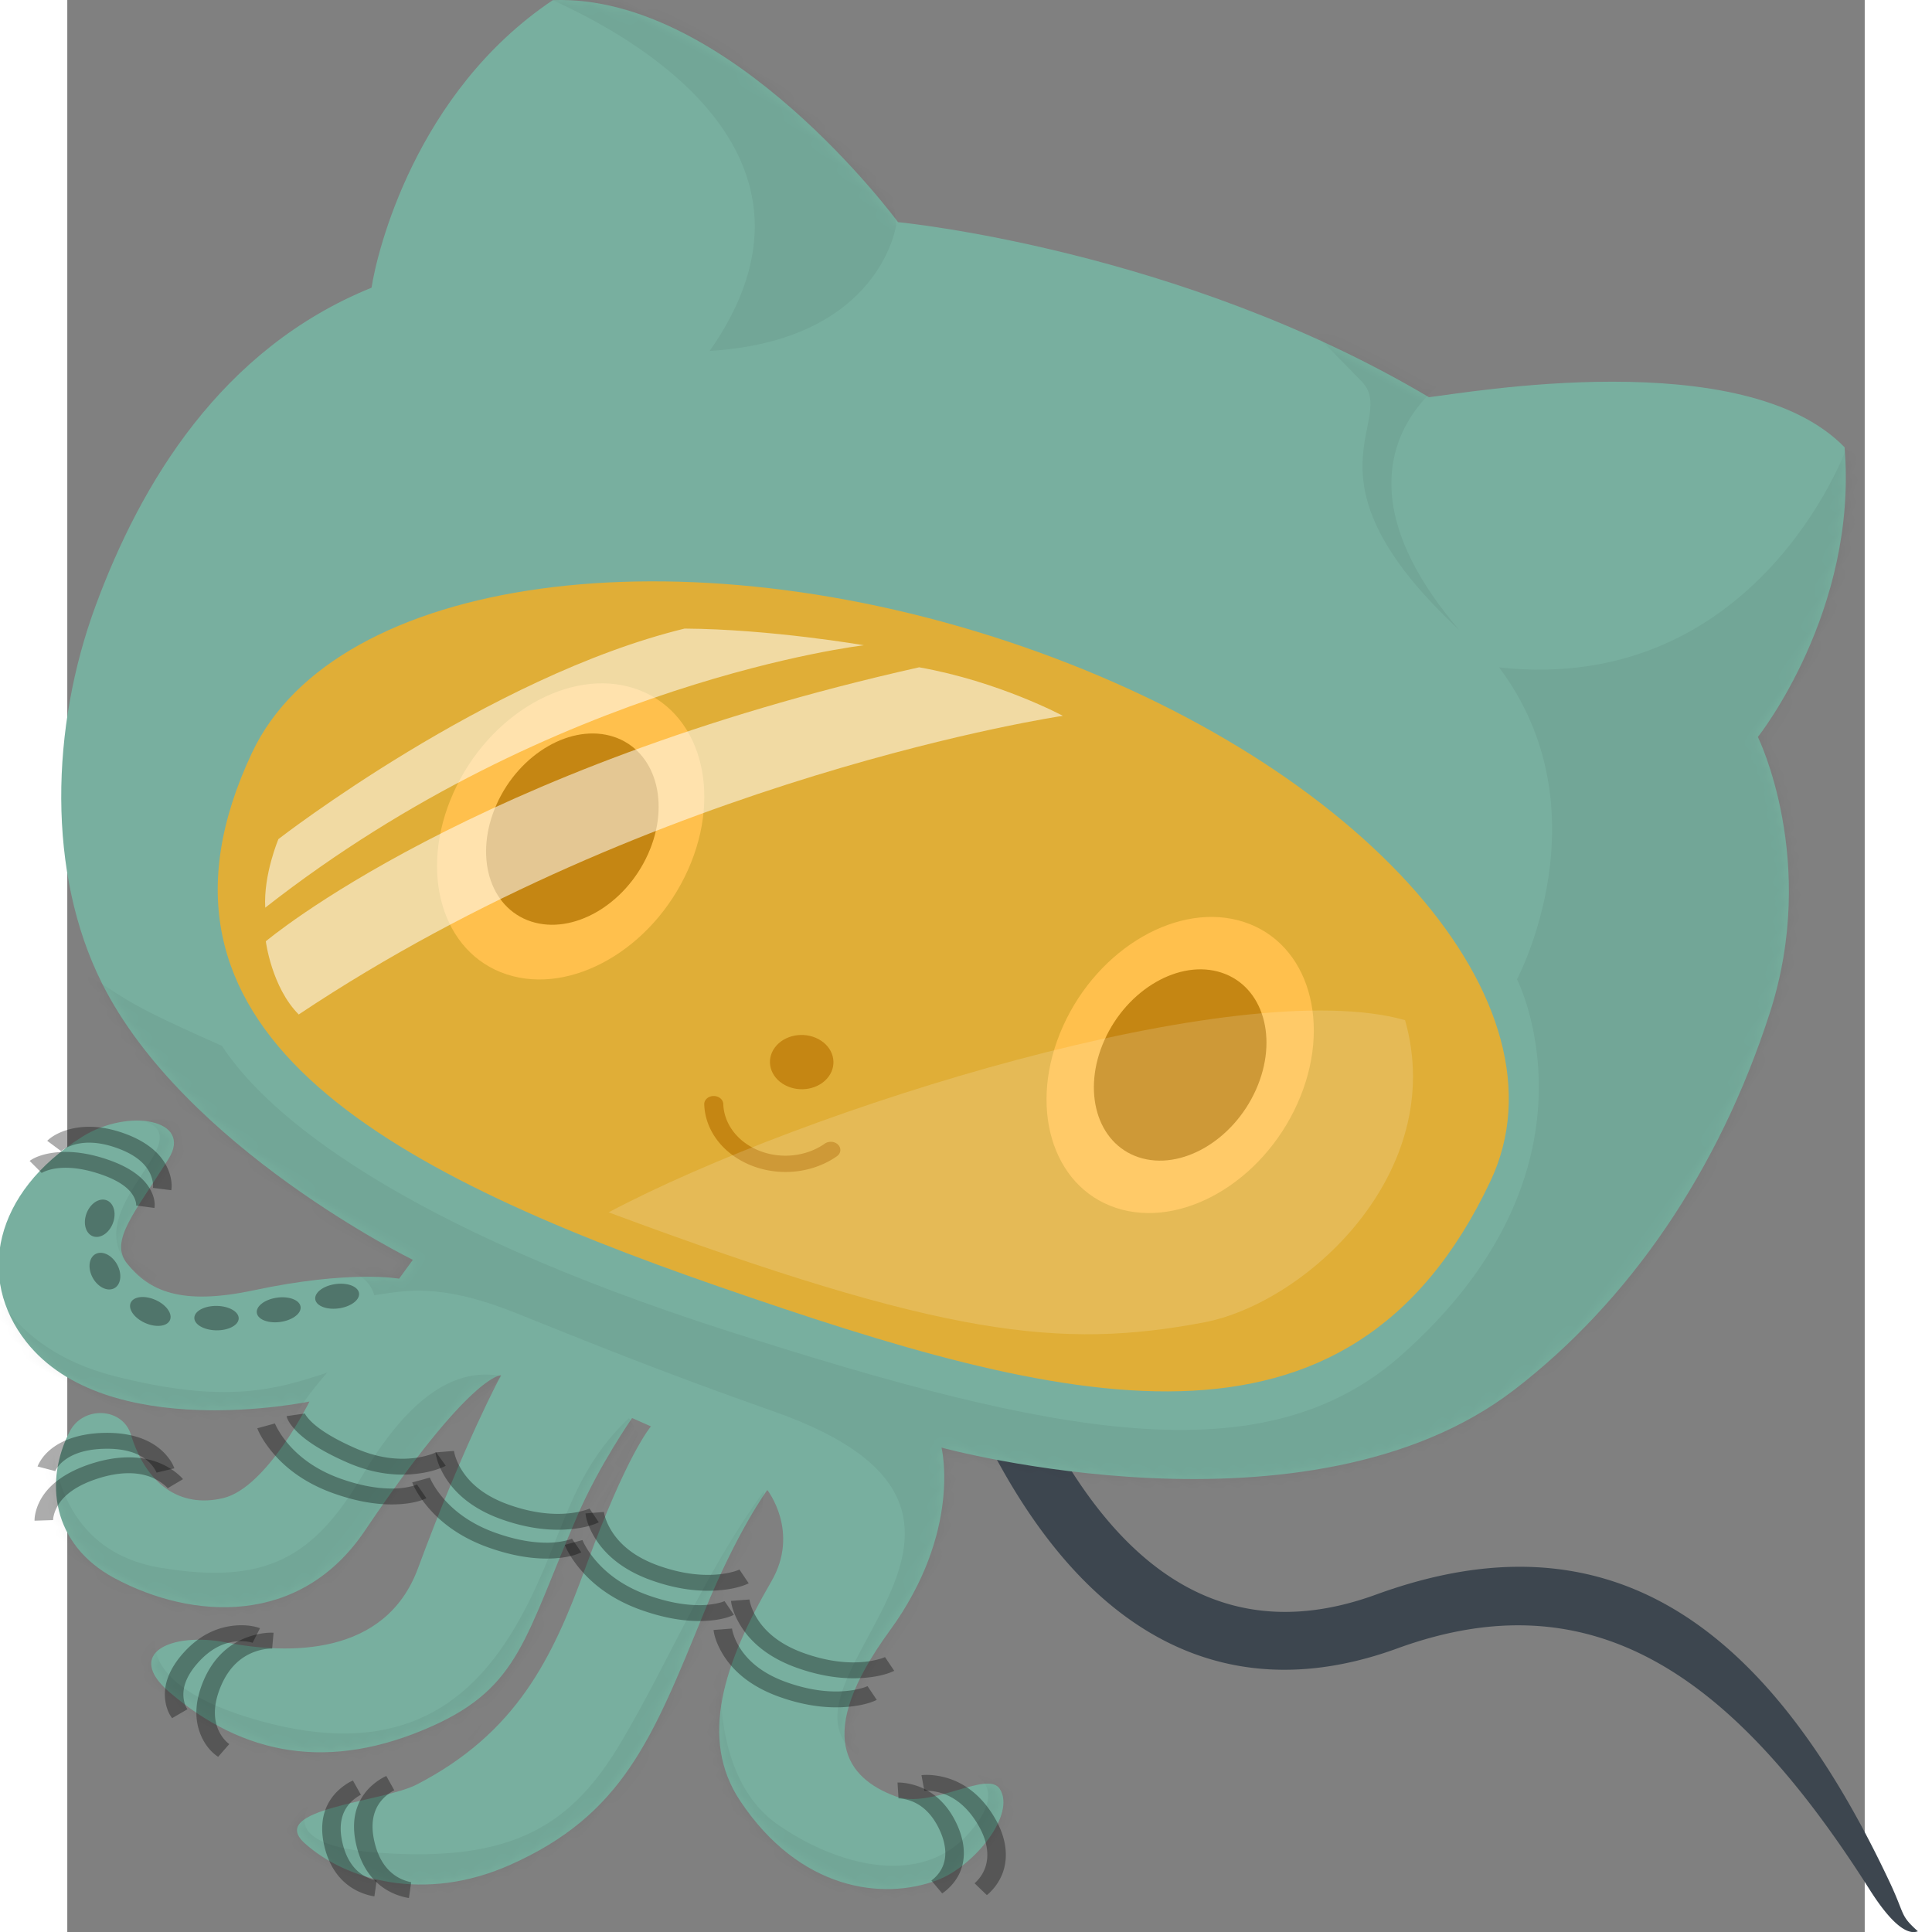 <?xml version="1.0" encoding="UTF-8"?>
<svg width="150" height="150" version="1.1" viewBox="0 0 140.25 150.75" xmlns="http://www.w3.org/2000/svg" xmlns:cc="http://creativecommons.org/ns#" xmlns:dc="http://purl.org/dc/elements/1.1/" xmlns:rdf="http://www.w3.org/1999/02/22-rdf-syntax-ns#" xmlns:xlink="http://www.w3.org/1999/xlink">
 <rect x="0" y="0" width="140.25" height="150.75" fill="#808080" stroke="none"/>
 <defs>
  <path id="a" d="m3.572 20.595c-4.858 13.383 0.535 27.963 1.975 31.11-7.354 11.475-6.092 25.84-3.046 37.662s10.137 23.746 19.506 30.262c14.043 9.767 35.542 8.926 35.542 8.926v2.123s-3.848 1.4-9.487 7.234c-4.286 4.434-7.24 4.563-10.116 3.321-2.414-1.042-2.037-4.44-2.43-10.276-0.286-4.234-5.355-2.402-7.092 1.95-3.35 8.388-0.162 16.054 6.47 19.015 10.746 4.797 22.655-7.428 22.655-7.428s1.412 8.811-1.1 11.553c-2.487 2.715-6.065 2.19-9.592-1.136-1.966-1.854-4.783-0.292-4.407 2.377 0.715 5.091 4.445 9.938 10.53 9.938 7.479 0 15.306-4.102 14.937-14.676-0.607-17.366 1.578-18.477 1.578-18.477s0.833 6.869 4.005 19.226c2.196 8.55-4.629 12.59-9.599 14.315-4.2 1.457-6.557 5.28-1.307 6.47 8.236 1.869 15.048-0.43 19.871-8.653 4.093-6.975 1.9-11.284-0.587-23.327-1.035-5.015-1.14-10.242-1.14-10.242l1.727-0.14s-0.282 3.285 2.595 14.221c2.33 8.858 3.573 16.398-0.71 24.876-1.494 2.958-9.24 8.487-4.786 9.62 4.693 1.194 11.293-0.345 15.305-7.142 5.263-8.916 3.516-16.295 0.683-28.803-1.85-8.17-1.807-12.665-1.807-12.665s4.39 1.962 4.899 7.217c0.843 8.687 2.914 15.865 8.927 19.105 8.652 4.662 14.926 1.901 17.66-2.104 1.894-2.777 2.134-8.775-0.272-10.104-1.824-1.008-3.691 4.642-6.875 5.12-4.22 0.631-8.746-1.283-8.746-13.15 0-11.174-5.666-17.056-5.666-17.056s30.515-7.755 36.772-29.505c3.474-12.074 3.105-26.533-1.355-41.528-4.29-14.424-14.773-21.8-14.773-21.8s0.577-14.52-8.636-27.186c-12.26-4.049-29.032 12.058-31.33 13.944-24.817-1.18-45.636 8.827-45.636 8.827s-23.206-11.215-35.142-3.014z"/>
  <mask id="b" fill="#ffffff">
   <use width="100%" height="100%" xlink:href="#a"/>
  </mask>
 </defs>
 <g transform="matrix(.955 0 0 .818 -5.985 -.17)">
  <path d="m157.47 184.43c-1.49-1.558-1.015-1.484-2.306-4.688-10.16-25.215-23.277-35.379-41.953-27.434-14.545 6.188-24.871-5.217-31.855-29.746-2.44-8.572-4.251-18.089-5.519-27.821a186.5 210.28 0 0 1-1.06-9.652 133.31 150.31 0 0 1-0.22-2.72 59.137 66.677 0 0 1-0.063-0.942l-0.158-2.741-4.864 0.357 0.159 2.742c0.031 0.488 0.048 0.741 0.069 1.03 0.058 0.818 0.134 1.762 0.227 2.821 0.266 3.015 0.625 6.347 1.089 9.905 1.304 10.008 3.168 19.808 5.7 28.702 3.412 11.984 7.786 21.419 13.335 27.547 6.841 7.556 15.239 9.763 24.881 5.66 16.027-6.818 27.477 2.54 38.614 23.037 1.791 3.296 3.085 4.334 3.924 3.943z" fill="#3d464f" stroke-width=".863"/>
  <use transform="rotate(32,60.281,84.281)" width="100%" height="100%" fill="#78af9f" fill-rule="evenodd" xlink:href="#a"/>
  <g>
   <path transform="rotate(32,60.281,84.281)" d="m37.318 127.79s-4.153-0.871-5.242 1.163c5.155-0.845-1.4 12.464 8.517 12.792 0.436-5.279-3.275-13.954-3.275-13.954zm19.999 13.588c-0.308 3.58 0 5.762 0 5.762l-5.317 4.334-12.72 3.152-9.022-1.414-2.058-5.574s5.33 5.778 14.51 3.255c9.18-2.524 11.945-5.935 14.607-9.515zm12.264-7.265c-0.43 5.497 0 11.248 0 11.248l0.7 4.322 0.27 6.832-4.876 8.352-10.132 4.062-16.425-2.214 2.758-7.791s5.357 8.645 13.667 5.497 10.179-7.53 9.41-16.224 1.096-12.841 4.628-14.084zm10.944-2.11c0.64 0.342 1.426 0.901 1.426 0.901l3.403 19.748 0.566 12.079-6.559 7.174-11.153 6.437-13.029-3.858 3.342-5.14s0.585 5.888 11.688 3.14c11.103-2.747 13.77-9.828 13-18.522-0.768-8.694-4.09-14.295-2.684-21.959zm13.05 0.074c1.238 2.367 2.784 5.973 2.784 5.973l6.644 36.23-21.14 12.397-11.361-7.257 8.011-6.018s-3.536 9.76 6.504 4.667c10.041-5.093 12.11-10.783 11.342-19.477s-2.783-17.356-2.783-26.515zm5.557 15.385 7.907 29.832 31.766-19.835-10.987-20.403-7.02 9.1s4.798-2.085 4.275 4.588c-0.524 6.672-7.53 8.452-13.67 7.7-7.395-0.906-12.271-10.982-12.271-10.982zm16.752-146.5 25.496-2.92 11.426 115.86s-27.937 12.425-39.406 35.475c-10.533-1.693 2.506-28.551-23.165-24.184-10.154 1.727-16.47 2.424-22.845 3.205-7.043 0.862-8.907 3.115-10.731 4.696-1.527-1.581-3.852-0.768-3.852-0.768s-29.09-6.521-37.695-12.816c11.037 0 6.77 0.961 18.394 0 6.702 3.711 21.6 6.832 49.471 1.167 27.87-5.665 44.478-11.34 47.869-27.14 5.238-24.409-10.973-35.48-10.973-35.48s-2.278-17.5-17.006-24.454c19.256-8.88 13.017-32.64 13.017-32.64zm-115.67 20.032 24.09-15.738 14.423 18.657s4.783 10.01-6.555 18.268c-0.491-26.944-31.958-21.187-31.958-21.187zm85.018-10.06s-6.903 13.415 12.984 21.369c-19.218-5.269-14.758-14.356-19.317-15.878-5.517-1.843-11.237-3.366-11.898-5.491 9.12-3.705 18.23 0 18.23 0z" fill-rule="evenodd" mask="url(#b)" opacity=".224"/>
   <g>
    <path d="m36.358 138.75c0.04 0.458 0.213 1.169 0.606 2.007 0.859 1.83 2.398 3.383 4.771 4.37 1.8 0.751 3.47 1.052 4.989 0.993 1.398-0.053 2.402-0.375 2.969-0.702l-0.756-1.312a3.118 3.118 0 0 1-0.53 0.212c-0.491 0.158-1.073 0.264-1.741 0.289-1.299 0.05-2.752-0.212-4.349-0.878-2.013-0.838-3.279-2.115-3.984-3.617a5.892 5.892 0 0 1-0.396-1.11 3.13 3.13 0 0 1-0.074-0.392z" opacity=".327"/>
    <path d="m24.188 135.29c0.046 0.279 0.223 0.682 0.594 1.176 0.783 1.038 2.188 2.139 4.38 3.256 1.892 0.963 3.71 1.281 5.393 1.099 1.216-0.131 2.116-0.476 2.635-0.796l-0.793-1.289a3.288 3.288 0 0 1-0.486 0.223 6.058 6.058 0 0 1-1.518 0.357c-1.395 0.151-2.918-0.115-4.545-0.944-2-1.019-3.225-1.979-3.858-2.818-0.227-0.302-0.304-0.479-0.31-0.515zm24.417 9.281c0.041 0.457 0.214 1.168 0.607 2.006 0.859 1.83 2.398 3.383 4.771 4.371 1.8 0.75 3.47 1.051 4.989 0.993 1.398-0.053 2.402-0.376 2.97-0.703l-0.756-1.312a3.118 3.118 0 0 1-0.53 0.212c-0.491 0.158-1.073 0.264-1.741 0.29-1.298 0.049-2.752-0.212-4.349-0.878-2.013-0.838-3.279-2.116-3.984-3.617a5.892 5.892 0 0 1-0.396-1.11 3.13 3.13 0 0 1-0.074-0.391zm11.891 8.346c0.041 0.459 0.213 1.169 0.607 2.008 0.858 1.83 2.397 3.382 4.771 4.371 1.799 0.749 3.47 1.051 4.989 0.993 1.397-0.054 2.402-0.376 2.969-0.704l-0.755-1.311a3.118 3.118 0 0 1-0.53 0.211c-0.491 0.158-1.073 0.264-1.74 0.29-1.3 0.05-2.753-0.212-4.35-0.877-2.012-0.837-3.279-2.116-3.984-3.617a5.892 5.892 0 0 1-0.395-1.11 3.13 3.13 0 0 1-0.075-0.391z" opacity=".327"/>
    <path d="m59.07 155.69c0.041 0.459 0.213 1.169 0.607 2.008 0.858 1.83 2.397 3.382 4.771 4.371 1.799 0.749 3.47 1.051 4.989 0.993 1.397-0.054 2.402-0.376 2.969-0.704l-0.755-1.311a3.118 3.118 0 0 1-0.53 0.211c-0.49 0.158-1.073 0.264-1.741 0.291-1.299 0.049-2.752-0.213-4.349-0.878-2.012-0.837-3.279-2.115-3.984-3.617a5.892 5.892 0 0 1-0.395-1.11 3.13 3.13 0 0 1-0.074-0.391l-1.508 0.138zm18.678 25.126c0.085-0.06 0.205-0.162 0.349-0.306 1.118-1.114 1.742-2.789 1.256-4.99a8.315 8.315 0 0 0-0.337-1.131c-0.937-2.498-2.483-3.745-4.171-4.077-0.322-0.063-0.577-0.077-0.744-0.069l0.081 1.513c0.049-3e-3 0.179 4e-3 0.37 0.042 1.187 0.232 2.3 1.131 3.048 3.124 0.119 0.319 0.211 0.627 0.276 0.924 0.363 1.651-0.071 2.818-0.846 3.592-0.084 0.083-0.141 0.132-0.162 0.146l0.881 1.231zm-45.415-11.197c-0.152 0.073-0.374 0.208-0.636 0.416-1.519 1.204-2.372 3.192-1.845 6.016 0.549 2.952 2.061 4.528 3.833 5.084 0.215 0.068 0.385 0.104 0.498 0.118l0.183-1.504c-0.025-4e-3 -0.105-0.02-0.226-0.059-1.26-0.395-2.358-1.539-2.8-3.918-0.418-2.242 0.2-3.68 1.298-4.551 0.168-0.133 0.295-0.211 0.349-0.237z" opacity=".327"/>
    <path d="m29.605 170.05a3.404 3.404 0 0 0-0.607 0.396c-1.443 1.145-2.255 3.034-1.756 5.712 0.522 2.8 1.957 4.296 3.642 4.825 0.205 0.064 0.368 0.099 0.477 0.112l0.183-1.504a1.483 1.483 0 0 1-0.205-0.053c-1.173-0.368-2.194-1.433-2.61-3.659-0.39-2.097 0.185-3.436 1.208-4.247 0.155-0.124 0.272-0.194 0.321-0.218zm-6.482-14.095c-0.41-0.031-1.036 0.028-1.775 0.285-1.713 0.594-3.14 1.991-3.981 4.375-0.615 1.743-0.695 3.28-0.344 4.603 0.345 1.296 0.996 2.137 1.57 2.569l0.91-1.212a2.246 2.246 0 0 1-0.356-0.382 3.819 3.819 0 0 1-0.662-1.366c-0.272-1.022-0.208-2.249 0.308-3.711 0.686-1.945 1.767-3.003 3.05-3.448 0.307-0.106 0.602-0.167 0.871-0.192 0.153-0.014 0.254-0.014 0.291-0.011l0.117-1.51z" opacity=".327"/>
    <path d="m22.015 155.52c-0.525-0.226-1.349-0.379-2.365-0.211-1.354 0.223-2.653 0.999-3.793 2.439-1.308 1.65-1.766 3.258-1.577 4.723 0.096 0.747 0.33 1.299 0.553 1.629l1.254-0.85c-0.1-0.147-0.243-0.485-0.306-0.974-0.136-1.056 0.206-2.256 1.262-3.588 0.909-1.147 1.873-1.723 2.852-1.885 0.408-0.067 0.79-0.057 1.136 6e-3 0.197 0.037 0.33 0.079 0.38 0.101zm-6.292-14.217a3.41 3.41 0 0 0-0.354-0.415c-1.308-1.342-3.295-2.068-5.936-1.434-0.327 0.079-0.662 0.178-1.002 0.3-2.897 1.032-4.349 2.783-4.75 4.708-0.073 0.349-0.094 0.625-0.087 0.803l1.513-0.057a2.144 2.144 0 0 1 0.055-0.439c0.297-1.421 1.39-2.74 3.776-3.59 0.289-0.104 0.572-0.187 0.846-0.254 2.081-0.499 3.542 0.035 4.5 1.019 0.107 0.109 0.171 0.188 0.193 0.22l1.245-0.861z" opacity=".327"/>
    <path d="m15.016 140.27a3.683 3.683 0 0 0-0.42-0.903c-0.935-1.508-2.623-2.508-5.18-2.481-0.63 7e-3 -1.213 0.071-1.752 0.19-2.018 0.444-3.198 1.55-3.736 2.779-0.044 0.101-0.073 0.181-0.09 0.238l1.447 0.44 0.029-0.071a2.834 2.834 45 0 1 0.67-0.913c0.488-0.456 1.143-0.804 2.005-0.993 0.434-0.095 0.914-0.148 1.442-0.154 2.008-0.021 3.213 0.693 3.879 1.766 0.147 0.24 0.225 0.426 0.25 0.512zm-1.629-24.837c0.052-0.331 0.023-0.82-0.187-1.402-0.467-1.296-1.648-2.434-3.7-3.239-1.461-0.573-2.766-0.778-3.911-0.682-1.167 0.097-1.965 0.464-2.398 0.837l0.986 1.149c0.028-0.025 0.13-0.092 0.309-0.174 0.327-0.152 0.736-0.262 1.227-0.304 0.908-0.076 1.982 0.093 3.233 0.584 1.662 0.652 2.517 1.475 2.83 2.343 0.116 0.322 0.129 0.559 0.115 0.654z" opacity=".327"/>
    <path d="m14.764 113.74c0.06-0.401 0.04-1.011-0.178-1.733-0.451-1.496-1.587-2.784-3.56-3.64-1.6-0.692-3.032-0.828-4.274-0.523-1.042 0.257-1.744 0.746-2.124 1.184l1.144 0.991a1.8 1.8 0 0 1 0.29-0.238 3.15 3.15 0 0 1 1.051-0.466c0.914-0.225 2.009-0.12 3.311 0.444 1.563 0.676 2.391 1.616 2.715 2.687 0.085 0.287 0.127 0.561 0.135 0.81 0.005 0.14-0.002 0.233-0.006 0.264zm66.635 67.241c0.057-0.05 0.139-0.132 0.24-0.246 0.933-1.063 1.518-2.592 1.244-4.539-0.117-0.824-0.39-1.682-0.834-2.571-1.299-2.599-3.097-3.832-4.98-4.073-0.443-0.057-0.791-0.046-1.012-0.01l0.238 1.495c0.087-0.014 0.291-0.021 0.581 0.016 1.393 0.178 2.751 1.11 3.821 3.251 0.372 0.744 0.596 1.445 0.689 2.105 0.206 1.463-0.219 2.571-0.883 3.327-0.057 0.066-0.096 0.104-0.107 0.115zm-46.949-39.365c0.134 0.42 0.433 1.082 0.944 1.868 1.174 1.805 2.898 3.344 5.272 4.332 1.734 0.723 3.304 1.053 4.7 1.062 1.391 8e-3 2.363-0.278 2.9-0.593l-0.766-1.305a2.417 2.417 0 0 1-0.463 0.174 5.78 5.78 0 0 1-1.661 0.209c-1.196-7e-3 -2.571-0.297-4.128-0.945-2.073-0.864-3.569-2.197-4.585-3.761a8.358 8.358 0 0 1-0.61-1.105c-0.089-0.197-0.142-0.335-0.162-0.397l-1.443 0.46z" opacity=".327"/>
    <path d="m21.791 136.45c0.134 0.42 0.433 1.082 0.944 1.868 1.173 1.806 2.898 3.344 5.271 4.333 1.734 0.723 3.304 1.053 4.7 1.062 1.391 8e-3 2.363-0.278 2.901-0.594l-0.766-1.304a2.417 2.417 0 0 1-0.462 0.173 5.78 5.78 0 0 1-1.661 0.209c-1.196-7e-3 -2.572-0.296-4.128-0.944-2.073-0.864-3.568-2.198-4.585-3.761a8.358 8.358 0 0 1-0.61-1.105c-0.089-0.197-0.141-0.336-0.162-0.398l-1.443 0.46zm25.126 11.121c0.134 0.42 0.433 1.082 0.945 1.869 1.172 1.806 2.898 3.344 5.271 4.333 1.734 0.723 3.303 1.052 4.699 1.062 1.391 8e-3 2.363-0.278 2.901-0.594l-0.766-1.304a2.417 2.417 0 0 1-0.462 0.173 5.78 5.78 0 0 1-1.661 0.21c-1.198-8e-3 -2.573-0.296-4.129-0.945-2.073-0.864-3.568-2.198-4.585-3.761a8.358 8.358 0 0 1-0.61-1.105c-0.089-0.197-0.141-0.336-0.162-0.398l-1.443 0.46z" opacity=".327"/>
   </g>
   <g fill-rule="evenodd">
    <ellipse transform="rotate(32)" cx="77.47" cy="99.349" rx="1.813" ry="1.165" opacity=".332"/>
    <ellipse transform="rotate(70)" cx="117.33" cy="32.763" rx="1.813" ry="1.165" opacity=".332"/>
    <ellipse transform="rotate(104)" cx="110.8" cy="-36.816" rx="1.813" ry="1.165" opacity=".332"/>
    <ellipse transform="rotate(1)" cx="20.655" cy="125.6" rx="1.813" ry="1.165" opacity=".332"/>
    <ellipse transform="rotate(-11)" cx="-.771" cy="127.34" rx="1.813" ry="1.165" opacity=".332"/>
    <ellipse transform="rotate(-11)" cx="4.163" cy="126.98" rx="1.813" ry="1.165" opacity=".332"/>
   </g>
  </g>
  <g fill-rule="evenodd">
   <ellipse transform="rotate(21)" cx="127.22" cy="60.203" rx="10.263" ry="14.603" fill="#fff"/>
   <ellipse transform="rotate(21)" cx="127.22" cy="60.203" rx="6.626" ry="9.434"/>
   <ellipse transform="rotate(21)" cx="72.744" cy="57.249" rx="10.263" ry="14.603" fill="#fff"/>
  </g>
  <g>
   <ellipse transform="rotate(21)" cx="72.794" cy="56.995" rx="6.626" ry="9.434" fill-rule="evenodd"/>
   <ellipse transform="rotate(32)" cx="110" cy="50.975" rx="2.598" ry="2.585" fill-rule="evenodd"/>
   <path d="m58.309 105.55a6.628 6.628 0 0 0 3.122 5.439 6.625 6.625 0 0 0 7.718-0.489 0.774 0.774 0 0 0 0.102-1.093 0.78 0.78 0 0 0-1.096-0.107 5.067 5.067 0 0 1-5.903 0.374 5.067 5.067 0 0 1-2.387-4.16 0.782 0.782 0 0 0-0.8-0.758 0.773 0.773 0 0 0-0.756 0.795z"/>
  </g>
  <path d="m59.614 122.98c27.941 11.289 51.347 18.568 62.935-10.114 6.818-16.874-10.305-39.705-38.245-50.993-27.941-11.289-56.117-6.762-62.935 10.114-10.616 26.274 10.305 39.705 38.245 50.993z" fill="#ffad19" fill-rule="evenodd" opacity=".772"/>
  <g fill="#fff" fill-rule="evenodd">
   <path d="m115.57 97.517c3.521 14.519-8.062 27-16.481 28.845-11.589 2.537-21.089 1.446-48.594-10.511 15.962-9.88 51.379-22.827 65.075-18.334z" opacity=".155"/>
   <path d="m75.871 63.861c6.52 1.35 11.738 4.628 11.738 4.628s-33.206 5.723-62.432 28.489c-2.216-2.604-2.689-6.981-2.689-6.981s16.773-16.572 53.383-26.137z" opacity=".542"/>
   <path d="m56.702 60.167c7.034 0.054 14.655 1.592 14.655 1.592s-25.245 3.381-48.916 25.03c-0.152-3.161 1.079-6.543 1.079-6.543s17.125-15.512 33.182-20.078z" opacity=".542"/>
  </g>
 </g>
</svg>
